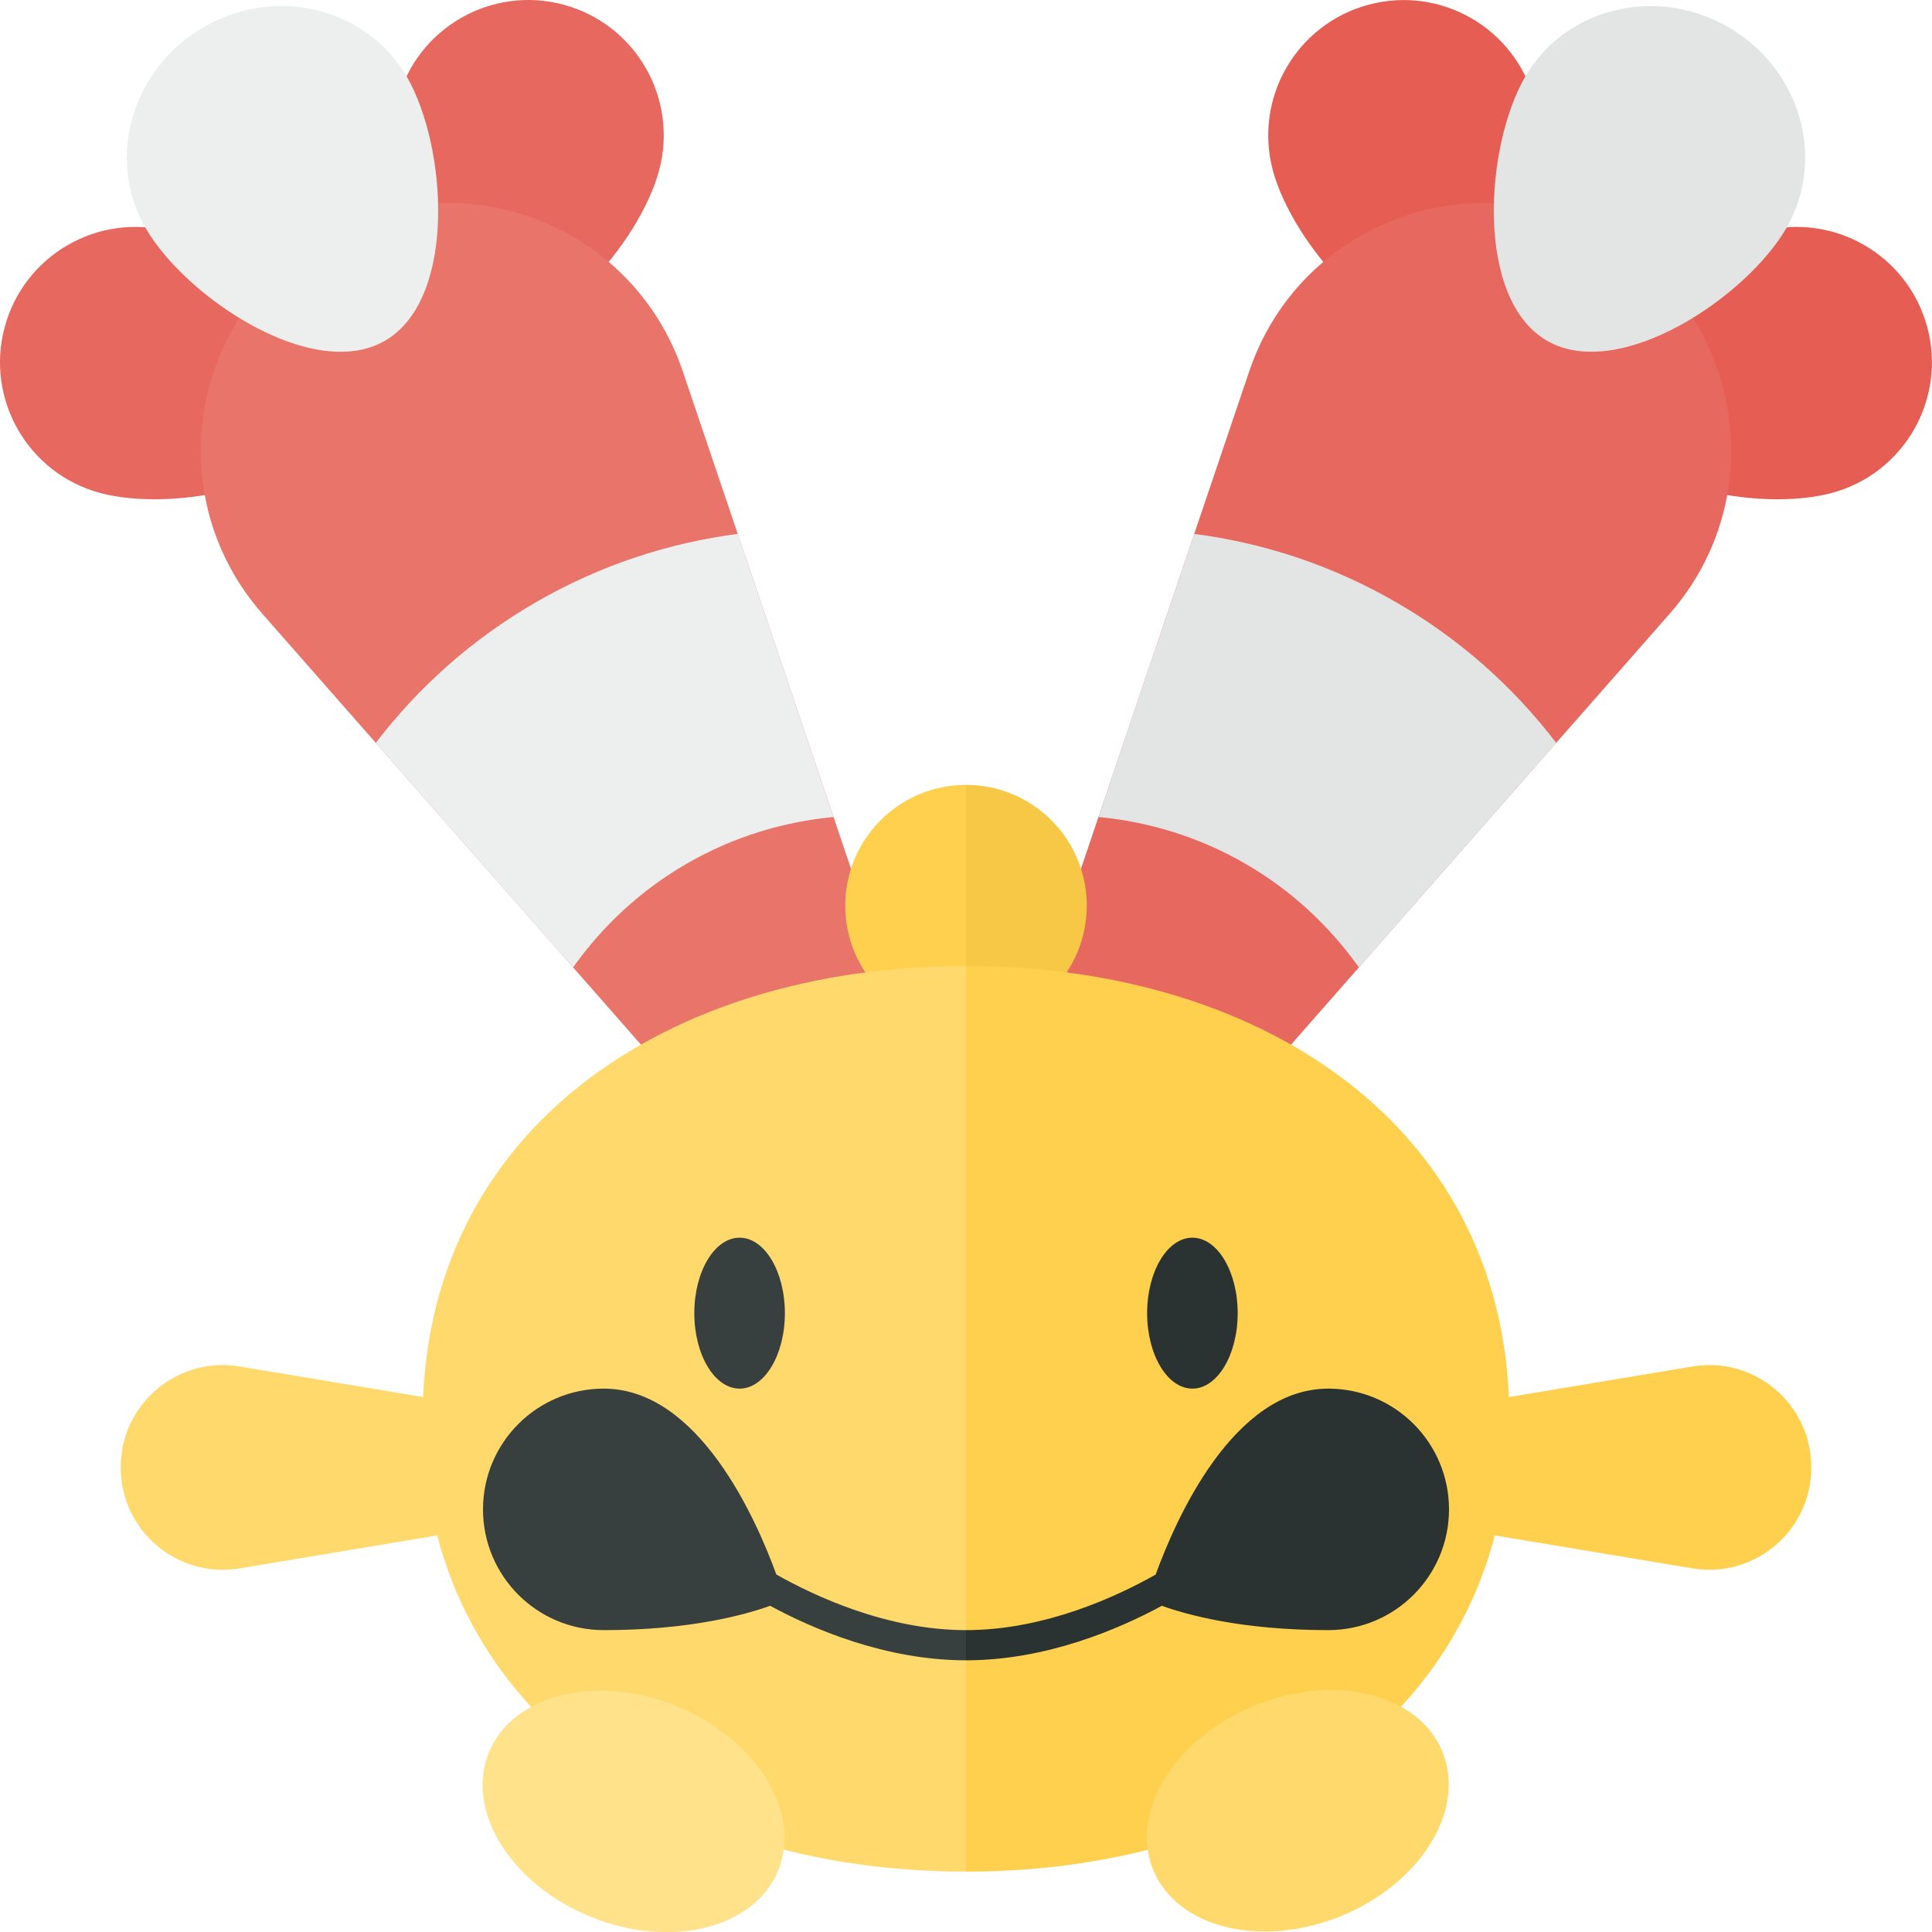 <?xml version="1.0" encoding="utf-8"?>
<!-- Generator: Adobe Illustrator 23.0.2, SVG Export Plug-In . SVG Version: 6.00 Build 0)  -->
<svg version="1.1" xmlns="http://www.w3.org/2000/svg" xmlns:xlink="http://www.w3.org/1999/xlink" x="0px" y="0px" width="32px"
	 height="32px" viewBox="0 0 32 32" enable-background="new 0 0 32 32" xml:space="preserve">
<g id="labels">
</g>
<g id="icons">
	<g>
		<path fill="#E55D53" d="M29.177,3.835c-1.196,0.32-2.988,1.84-2.668,3.036s2.632,1.615,3.828,1.295
			c1.196-0.32,1.906-1.55,1.585-2.746S30.373,3.515,29.177,3.835z"/>
		<path fill="#E55D53" d="M21.083,2.823c0.32,1.196,1.84,2.988,3.036,2.668s1.615-2.632,1.295-3.828s-1.55-1.906-2.746-1.585
			S20.762,1.627,21.083,2.823z"/>
		<path fill="#E7685F" d="M15.758,20.733l1.732,1l10.163-11.565c1.708-1.943,1.211-4.962-1.029-6.256l0,0
			c-2.24-1.293-5.103-0.214-5.932,2.236L15.758,20.733z"/>
		<path fill="#E3E5E5" d="M25.259,1.276c-0.663,1.148-0.831,3.677,0.365,4.368c1.196,0.69,3.302-0.72,3.965-1.868
			c0.663-1.148,0.231-2.638-0.965-3.328C27.428-0.242,25.922,0.129,25.259,1.276z"/>
		<path fill="#E3E5E5" d="M20.624,14.304c-0.771-0.445-1.599-0.693-2.43-0.772l1.586-4.689c1.145,0.148,2.281,0.518,3.344,1.132
			c1.063,0.613,1.951,1.412,2.652,2.33l-3.268,3.719C22.024,15.342,21.394,14.749,20.624,14.304z"/>
	</g>
	<g>
		<path fill="#E7685F" d="M2.823,3.835c1.196,0.32,2.988,1.84,2.668,3.036S2.858,8.486,1.662,8.166
			c-1.196-0.32-1.906-1.55-1.585-2.746S1.627,3.515,2.823,3.835z"/>
		<path fill="#E7685F" d="M10.917,2.823c-0.32,1.196-1.84,2.988-3.036,2.668S6.266,2.858,6.586,1.662s1.55-1.906,2.746-1.585
			S11.238,1.627,10.917,2.823z"/>
		<path fill="#E9746A" d="M16.242,20.733l-1.732,1L4.347,10.168C2.639,8.225,3.136,5.205,5.376,3.912l0,0
			c2.24-1.293,5.103-0.214,5.932,2.236L16.242,20.733z"/>
		<path fill="#EDEEEE" d="M6.741,1.276c0.663,1.148,0.831,3.677-0.365,4.368s-3.302-0.72-3.965-1.868S2.18,1.138,3.376,0.448
			S6.078,0.129,6.741,1.276z"/>
		<path fill="#EDEEEE" d="M11.376,14.304c0.771-0.445,1.599-0.693,2.43-0.772L12.22,8.843c-1.145,0.148-2.281,0.518-3.344,1.132
			s-1.951,1.412-2.652,2.33l3.268,3.719C9.976,15.342,10.606,14.749,11.376,14.304z"/>
	</g>
	<path fill="#FFD04D" d="M16,13c-1.105,0-2,0.895-2,2c0,1.105,0.895,2,2,2V13z"/>
	<path fill="#F7C845" d="M18,15c0-1.105-0.895-2-2-2v4C17.105,17,18,16.105,18,15z"/>
	<path fill="#FFD04D" d="M24,23.305l4.032-0.672C29.062,22.461,30,23.255,30,24.3v0.01c0,1.044-0.938,1.839-1.968,1.667L24,25.305
		V23.305z"/>
	<path fill="#FFD96C" d="M8,23.305l-4.032-0.672C2.938,22.461,2,23.255,2,24.3v0.01c0,1.044,0.938,1.839,1.968,1.667L8,25.305
		V23.305z"/>
	<path fill="#FFD04D" d="M25,23.5c0-4.779-4.029-7.5-9-7.5v15C20.971,31,25,28.279,25,23.5z"/>
	<path fill="#FFD96C" d="M16,16c-4.971,0-9,2.721-9,7.5c0,4.779,4.029,7.5,9,7.5V16z"/>
	<ellipse fill="#373F3F" cx="12.25" cy="21.75" rx="0.75" ry="1.25"/>
	<ellipse fill="#2B3332" cx="19.75" cy="21.75" rx="0.75" ry="1.25"/>
	
		<ellipse transform="matrix(0.377 -0.926 0.926 0.377 -21.245 28.416)" fill="#FFE28A" cx="10.5" cy="30" rx="1.885" ry="2.588"/>
	<ellipse transform="matrix(0.926 -0.377 0.377 0.926 -9.723 10.318)" fill="#FFD96C" cx="21.5" cy="30" rx="2.588" ry="1.885"/>
	<path fill="#373F3F" d="M16,27c-1.31,0-2.512-0.566-3.141-0.921C12.521,25.152,11.57,23,10,23c-1.105,0-2,0.895-2,2
		c0,1.105,0.895,2,2,2c1.44,0,2.353-0.258,2.756-0.403C13.463,26.98,14.666,27.5,16,27.5V27z"/>
	<path fill="#2B3332" d="M22,23c-1.571,0-2.522,2.153-2.859,3.08C18.513,26.435,17.313,27,16,27v0.5c1.334,0,2.537-0.52,3.244-0.903
		C19.647,26.742,20.56,27,22,27c1.105,0,2-0.895,2-2C24,23.895,23.105,23,22,23z"/>
</g>
</svg>
